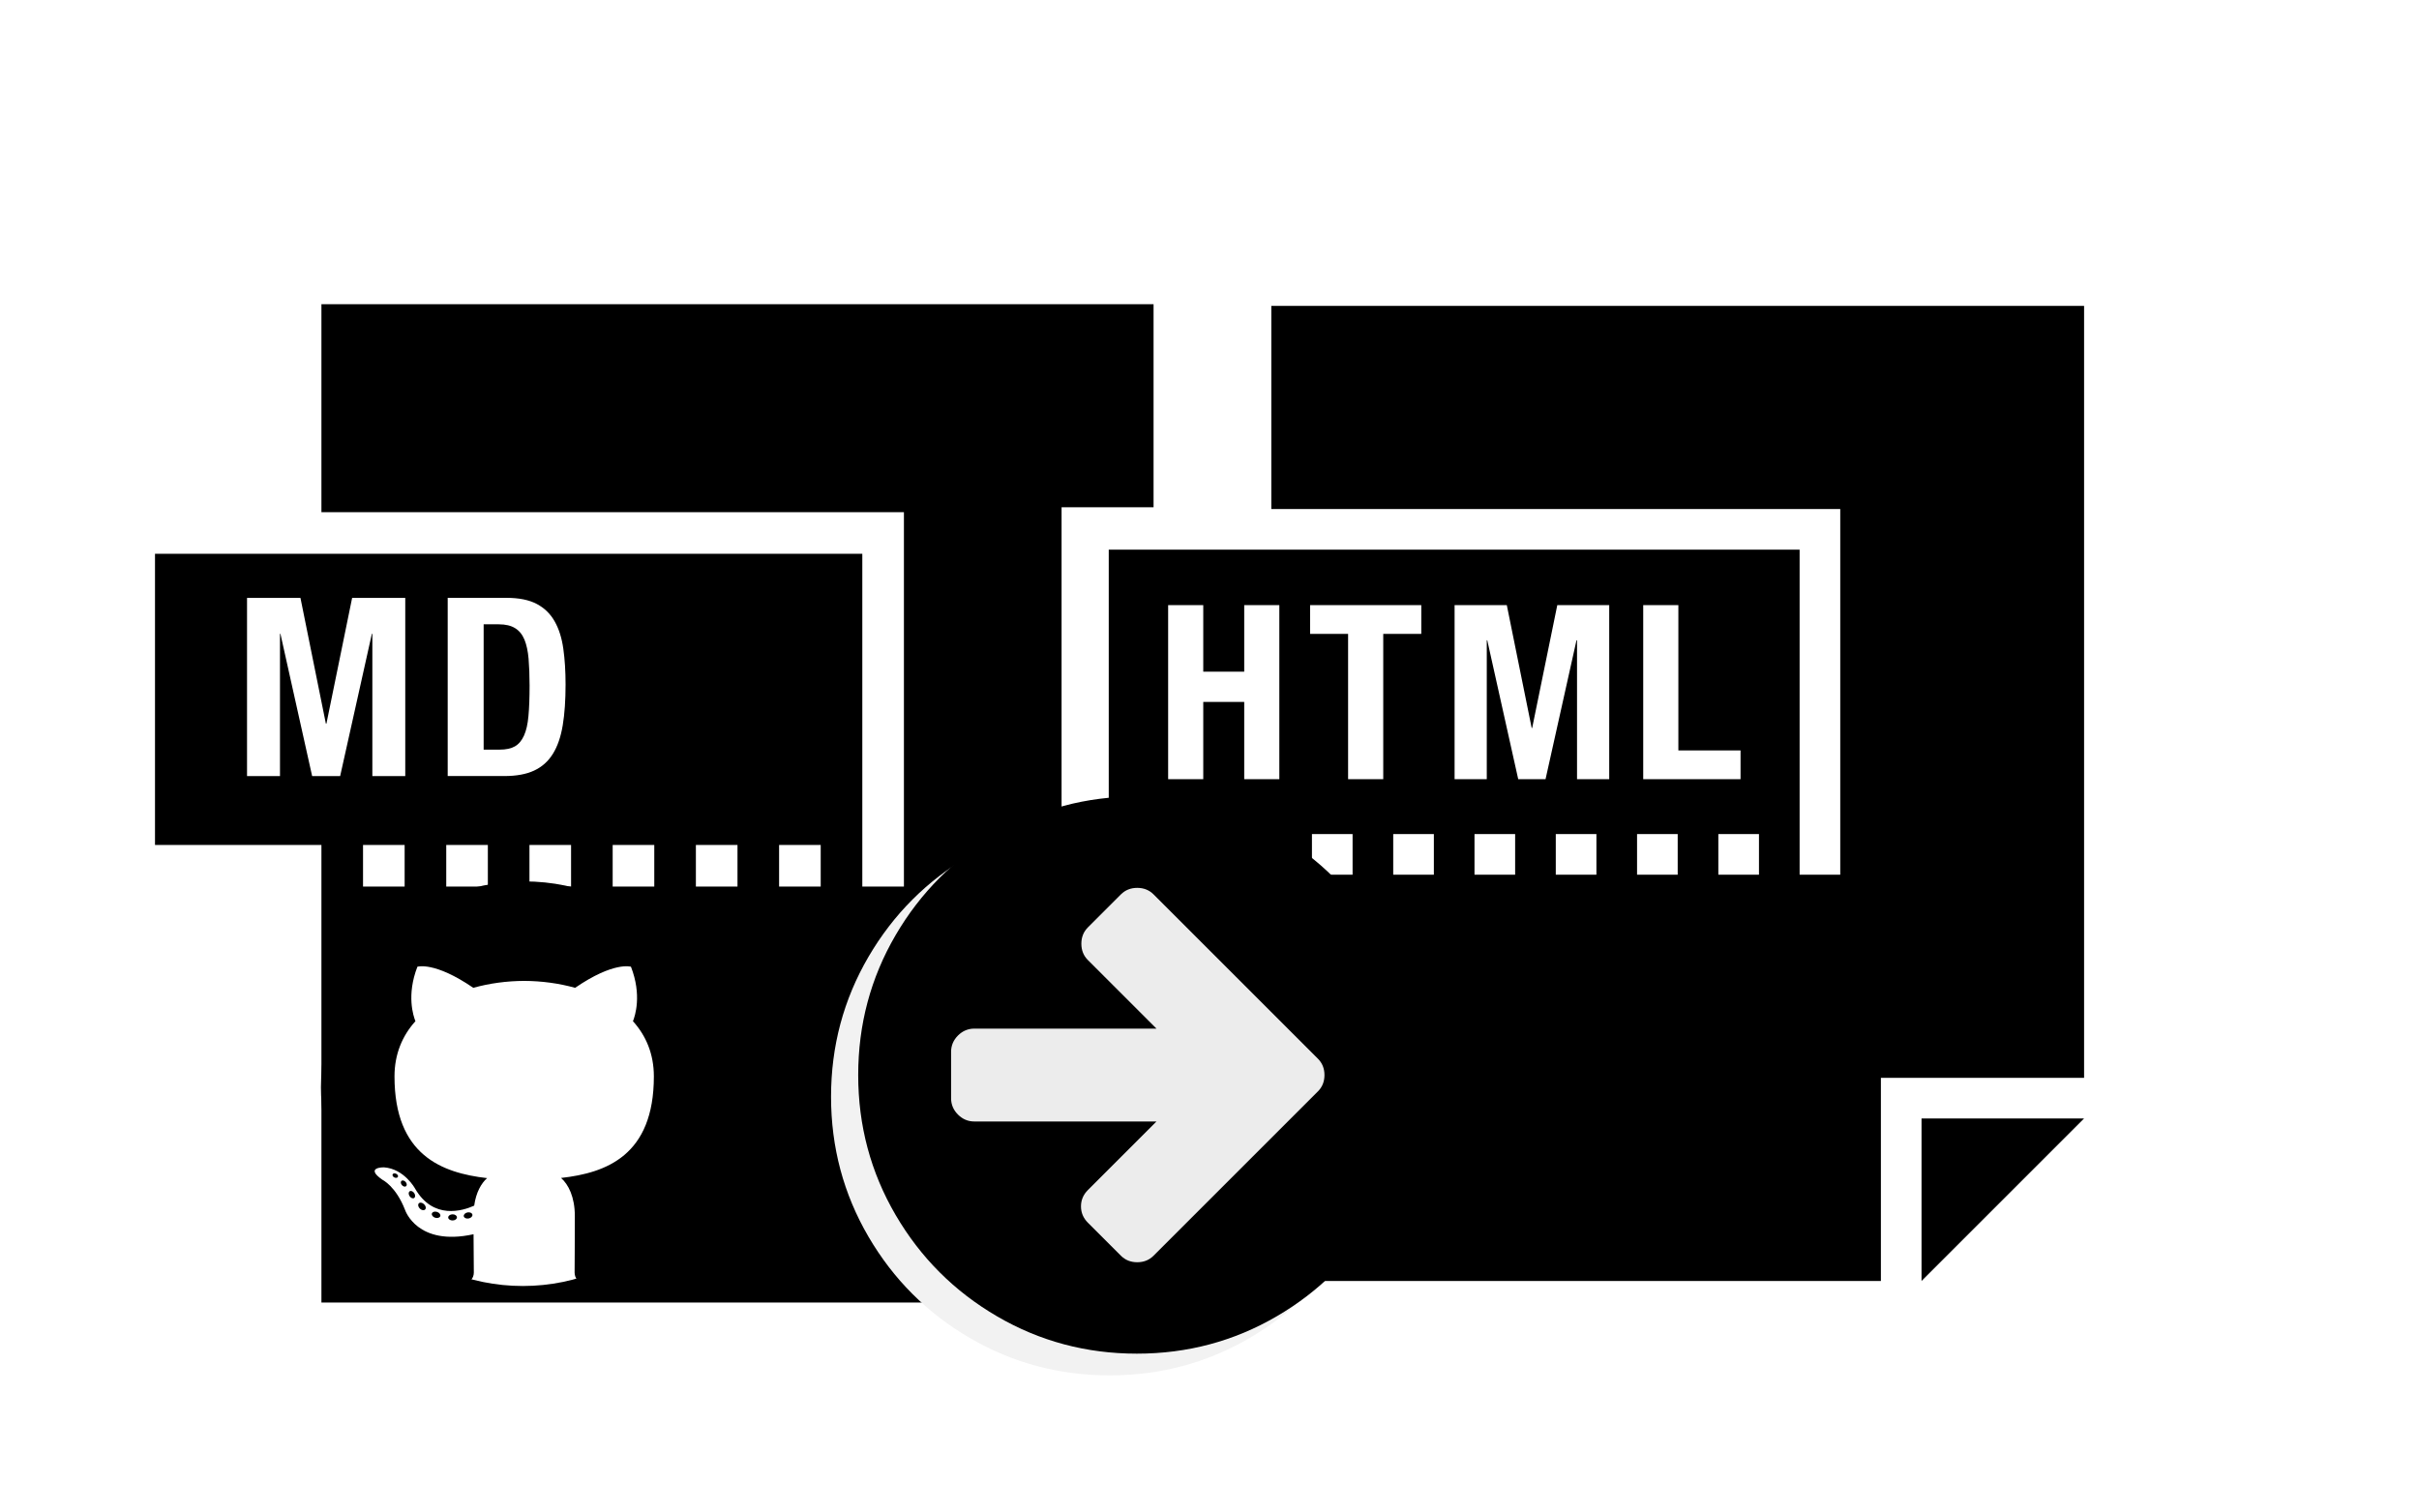<?xml version="1.0" encoding="UTF-8" standalone="no"?>
<!-- Created with Inkscape (http://www.inkscape.org/) -->

<svg
   xmlns:dc="http://purl.org/dc/elements/1.1/"
   xmlns:cc="http://creativecommons.org/ns#"
   xmlns:rdf="http://www.w3.org/1999/02/22-rdf-syntax-ns#"
   xmlns:svg="http://www.w3.org/2000/svg"
   xmlns="http://www.w3.org/2000/svg"
   xmlns:sodipodi="http://sodipodi.sourceforge.net/DTD/sodipodi-0.dtd"
   xmlns:inkscape="http://www.inkscape.org/namespaces/inkscape"
   width="40mm"
   height="25mm"
   viewBox="0 0 40 25"
   version="1.1"
   id="svg8"
   inkscape:version="0.92.3 (2405546, 2018-03-11)"
   sodipodi:docname="icon.inkspace.svg">
  <defs
     id="defs2" />
  <sodipodi:namedview
     id="base"
     pagecolor="#ffffff"
     bordercolor="#666666"
     borderopacity="1.0"
     inkscape:pageopacity="1"
     inkscape:pageshadow="2"
     inkscape:zoom="0.98147817"
     inkscape:cx="260.32163"
     inkscape:cy="68.571428"
     inkscape:document-units="mm"
     inkscape:current-layer="layer1"
     showgrid="false"
     inkscape:window-width="1280"
     inkscape:window-height="985"
     inkscape:window-x="0"
     inkscape:window-y="0"
     inkscape:window-maximized="1"
     borderlayer="false"
     inkscape:pagecheckerboard="false" />
  <g
     inkscape:groupmode="layer"
     id="layer2"
     inkscape:label="seitenablage"
     style="display:none">
    <g
       id="g4161-6"
       transform="matrix(0.043,0,0,0.043,76.176,-1.326)">
      <g
         id="g4086-9">
        <g
           id="g4084-7">
          <path
             id="path4082-1"
             d="M 64,0 V 80 H 288 V 224 H 272 V 96 H 0 v 112 h 64 v 176 h 240 v -80 h 80 V 0 Z M 96,224 H 80 v -16 h 16 z m 0.24,-42.48 H 83.584 V 126.8 H 83.392 L 71.2,181.52 H 60.432 L 48.24,126.8 h -0.176 v 54.72 H 35.392 v -68.544 h 20.544 l 9.776,48.384 h 0.208 l 9.888,-48.384 H 96.24 Z M 128,224 h -16 v -16 h 16 z M 112.56,181.504 V 112.96 h 22.656 c 4.816,0 8.672,0.8 11.632,2.368 2.944,1.568 5.232,3.792 6.864,6.72 1.648,2.912 2.736,6.4 3.312,10.512 0.576,4.096 0.864,8.672 0.864,13.712 0,6.016 -0.352,11.248 -1.088,15.696 -0.736,4.432 -2,8.112 -3.792,10.992 -1.792,2.896 -4.192,5.024 -7.2,6.432 -3.008,1.408 -6.816,2.112 -11.424,2.112 H 112.56 Z M 160,224 h -16 v -16 h 16 z m 32,0 h -16 v -16 h 16 z m 32,0 h -16 v -16 h 16 z m 32,0 h -16 v -16 h 16 z"
             inkscape:connector-curvature="0" />
        </g>
      </g>
      <g
         id="g4092-9">
        <g
           id="g4090-3">
          <path
             id="path4088-7"
             d="m 143.664,136.384 c -0.256,-2.944 -0.784,-5.392 -1.584,-7.344 -0.816,-1.952 -1.984,-3.424 -3.568,-4.4 -1.568,-0.992 -3.664,-1.504 -6.288,-1.504 h -5.84 v 48.208 h 6.144 c 2.432,0 4.384,-0.416 5.856,-1.248 1.472,-0.832 2.64,-2.208 3.504,-4.128 0.88,-1.92 1.456,-4.448 1.728,-7.6 0.288,-3.12 0.432,-7.024 0.432,-11.696 0,-3.904 -0.144,-7.328 -0.384,-10.288 z"
             inkscape:connector-curvature="0" />
        </g>
      </g>
      <g
         id="g4098-1">
        <g
           id="g4096-2">
          <polygon
             id="polygon4094-3"
             points="384,320 320,320 320,384 " />
        </g>
      </g>
      <g
         id="g4100-5" />
      <g
         id="g4102-7" />
      <g
         id="g4104-0" />
      <g
         id="g4106-2" />
      <g
         id="g4108-6" />
      <g
         id="g4110-0" />
      <g
         id="g4112-7" />
      <g
         id="g4114-3" />
      <g
         id="g4116-7" />
      <g
         id="g4118-1" />
      <g
         id="g4120-8" />
      <g
         id="g4122-4" />
      <g
         id="g4124-7" />
      <g
         id="g4126-6" />
      <g
         id="g4128-8" />
    </g>
    <rect
       style="fill:#808000;fill-opacity:1;stroke-width:0.218"
       id="rect4238-9"
       width="4.863"
       height="5.339"
       x="89.347"
       y="2.736" />
    <g
       id="g5119-6"
       transform="matrix(0.012,0,0,0.012,87.262,-0.704)"
       style="fill:#808000">
      <path
         id="path5117-3"
         d="M 197.2,874.4 571.7,500 197.2,125.6 312.8,10 l 490,490 -490,490 z"
         inkscape:connector-curvature="0"
         style="fill:#808000" />
    </g>
    <g
       id="g4080-9"
       transform="matrix(0.042,0,0,0.042,93.897,-1.326)">
      <g
         id="g4014-6">
        <g
           id="g4012-9">
          <path
             id="path4010-7"
             d="M 64,0 V 80 H 288 V 224 H 272 V 96 H 0 v 112 h 64 v 176 h 240 v -80 h 80 V 0 Z m 146.424,117.856 h 13.84 v 57.216 h 24.48 V 186.4 h -38.32 z M 67.16,186.4 H 53.336 V 155.968 H 37.208 V 186.4 H 23.384 v -68.544 h 13.824 v 26.208 H 53.336 V 117.856 H 67.16 Z M 96,224 H 80 v -16 h 16 z m 12.072,-37.6 h -13.84 v -57.216 h -14.96 v -11.328 h 43.776 v 11.328 H 108.072 Z M 128,224 h -16 v -16 h 16 z m 32,0 h -16 v -16 h 16 z m 32,0 h -16 v -16 h 16 z m 5.04,-37.6 h -12.672 v -54.72 h -0.208 l -12.192,54.72 h -10.752 l -12.192,-54.72 h -0.192 V 186.4 H 136.16 v -68.544 h 20.56 l 9.792,48.384 h 0.192 l 9.888,-48.384 H 197.04 Z M 224,224 h -16 v -16 h 16 z m 32,0 h -16 v -16 h 16 z"
             inkscape:connector-curvature="0" />
        </g>
      </g>
      <g
         id="g4020-5">
        <g
           id="g4018-6">
          <polygon
             id="polygon4016-0"
             points="320,384 384,320 320,320 " />
        </g>
      </g>
      <g
         id="g4022-5" />
      <g
         id="g4024-2" />
      <g
         id="g4026-7" />
      <g
         id="g4028-6" />
      <g
         id="g4030-6" />
      <g
         id="g4032-3" />
      <g
         id="g4034-2" />
      <g
         id="g4036-4" />
      <g
         id="g4038-3" />
      <g
         id="g4040-6" />
      <g
         id="g4042-0" />
      <g
         id="g4044-4" />
      <g
         id="g4046-3" />
      <g
         id="g4048-6" />
      <g
         id="g4050-3" />
    </g>
  </g>
  <g
     inkscape:label="Layer 1"
     inkscape:groupmode="layer"
     id="layer1"
     transform="translate(0,-272)">
    <rect
       style="fill:#ffffff;stroke-width:0.157"
       id="rect388"
       width="43.671"
       height="28.036"
       x="-1.617"
       y="270.042"
       inkscape:export-xdpi="2460.6409"
       inkscape:export-ydpi="2460.6409" />
    <g
       id="g4161"
       transform="matrix(0.043,0,0,0.043,2.563,277.031)"
       inkscape:export-xdpi="246.33176"
       inkscape:export-ydpi="246.33176">
      <g
         id="g4086">
        <g
           id="g4084">
          <path
             id="path4082"
             d="M 64,0 V 80 H 288 V 224 H 272 V 96 H 0 v 112 h 64 v 176 h 240 v -80 h 80 V 0 Z M 96,224 H 80 v -16 h 16 z m 0.24,-42.48 H 83.584 V 126.8 H 83.392 L 71.2,181.52 H 60.432 L 48.24,126.8 h -0.176 v 54.72 H 35.392 v -68.544 h 20.544 l 9.776,48.384 h 0.208 l 9.888,-48.384 H 96.24 Z M 128,224 h -16 v -16 h 16 z M 112.56,181.504 V 112.96 h 22.656 c 4.816,0 8.672,0.8 11.632,2.368 2.944,1.568 5.232,3.792 6.864,6.72 1.648,2.912 2.736,6.4 3.312,10.512 0.576,4.096 0.864,8.672 0.864,13.712 0,6.016 -0.352,11.248 -1.088,15.696 -0.736,4.432 -2,8.112 -3.792,10.992 -1.792,2.896 -4.192,5.024 -7.2,6.432 -3.008,1.408 -6.816,2.112 -11.424,2.112 H 112.56 Z M 160,224 h -16 v -16 h 16 z m 32,0 h -16 v -16 h 16 z m 32,0 h -16 v -16 h 16 z m 32,0 h -16 v -16 h 16 z"
             inkscape:connector-curvature="0" />
        </g>
      </g>
      <g
         id="g4092">
        <g
           id="g4090">
          <path
             id="path4088"
             d="m 143.664,136.384 c -0.256,-2.944 -0.784,-5.392 -1.584,-7.344 -0.816,-1.952 -1.984,-3.424 -3.568,-4.4 -1.568,-0.992 -3.664,-1.504 -6.288,-1.504 h -5.84 v 48.208 h 6.144 c 2.432,0 4.384,-0.416 5.856,-1.248 1.472,-0.832 2.64,-2.208 3.504,-4.128 0.88,-1.92 1.456,-4.448 1.728,-7.6 0.288,-3.12 0.432,-7.024 0.432,-11.696 0,-3.904 -0.144,-7.328 -0.384,-10.288 z"
             inkscape:connector-curvature="0" />
        </g>
      </g>
      <g
         id="g4098">
        <g
           id="g4096">
          <polygon
             id="polygon4094"
             points="384,320 320,320 320,384 " />
        </g>
      </g>
      <g
         id="g4100" />
      <g
         id="g4102" />
      <g
         id="g4104" />
      <g
         id="g4106" />
      <g
         id="g4108" />
      <g
         id="g4110" />
      <g
         id="g4112" />
      <g
         id="g4114" />
      <g
         id="g4116" />
      <g
         id="g4118" />
      <g
         id="g4120" />
      <g
         id="g4122" />
      <g
         id="g4124" />
      <g
         id="g4126" />
      <g
         id="g4128" />
    </g>
    <rect
       style="fill:#ffffff;fill-opacity:1;stroke-width:0.261"
       id="rect5722"
       width="12.772"
       height="6.002"
       x="17.554"
       y="280.39"
       inkscape:export-xdpi="246.33176"
       inkscape:export-ydpi="246.33176" />
    <g
       id="g4080"
       transform="matrix(0.042,0,0,0.042,18.334,277.059)"
       style="fill:#000000"
       inkscape:export-xdpi="246.33176"
       inkscape:export-ydpi="246.33176">
      <g
         id="g4014"
         style="fill:#000000">
        <g
           id="g4012"
           style="fill:#000000">
          <path
             id="path4010"
             d="M 64,0 V 80 H 288 V 224 H 272 V 96 H 0 v 112 h 64 v 176 h 240 v -80 h 80 V 0 Z m 146.424,117.856 h 13.84 v 57.216 h 24.48 V 186.4 h -38.32 z M 67.16,186.4 H 53.336 V 155.968 H 37.208 V 186.4 H 23.384 v -68.544 h 13.824 v 26.208 H 53.336 V 117.856 H 67.16 Z M 96,224 H 80 v -16 h 16 z m 12.072,-37.6 h -13.84 v -57.216 h -14.96 v -11.328 h 43.776 v 11.328 H 108.072 Z M 128,224 h -16 v -16 h 16 z m 32,0 h -16 v -16 h 16 z m 32,0 h -16 v -16 h 16 z m 5.04,-37.6 h -12.672 v -54.72 h -0.208 l -12.192,54.72 h -10.752 l -12.192,-54.72 h -0.192 V 186.4 H 136.16 v -68.544 h 20.56 l 9.792,48.384 h 0.192 l 9.888,-48.384 H 197.04 Z M 224,224 h -16 v -16 h 16 z m 32,0 h -16 v -16 h 16 z"
             inkscape:connector-curvature="0"
             style="fill:#000000" />
        </g>
      </g>
      <g
         id="g4020"
         style="fill:#000000">
        <g
           id="g4018"
           style="fill:#000000">
          <polygon
             id="polygon4016"
             points="320,384 384,320 320,320 "
             style="fill:#000000" />
        </g>
      </g>
      <g
         id="g4022"
         style="fill:#000000" />
      <g
         id="g4024"
         style="fill:#000000" />
      <g
         id="g4026"
         style="fill:#000000" />
      <g
         id="g4028"
         style="fill:#000000" />
      <g
         id="g4030"
         style="fill:#000000" />
      <g
         id="g4032"
         style="fill:#000000" />
      <g
         id="g4034"
         style="fill:#000000" />
      <g
         id="g4036"
         style="fill:#000000" />
      <g
         id="g4038"
         style="fill:#000000" />
      <g
         id="g4040"
         style="fill:#000000" />
      <g
         id="g4042"
         style="fill:#000000" />
      <g
         id="g4044"
         style="fill:#000000" />
      <g
         id="g4046"
         style="fill:#000000" />
      <g
         id="g4048"
         style="fill:#000000" />
      <g
         id="g4050"
         style="fill:#000000" />
    </g>
    <g
       id="g3003-4"
       transform="matrix(0.006,0,0,-0.006,13.742,293.98)"
       style="fill:#f2f2f2"
       inkscape:export-xdpi="246.33176"
       inkscape:export-ydpi="246.33176">
      <path
         style="fill:#f2f2f2"
         inkscape:connector-curvature="0"
         id="path3005-9"
         d="m 1285,640 q 0,27 -18,45 l -91,91 -362,362 q -18,18 -45,18 -27,0 -45,-18 l -91,-91 q -18,-18 -18,-45 0,-27 18,-45 L 822,768 H 320 q -26,0 -45,-19 -19,-19 -19,-45 V 576 q 0,-26 19,-45 19,-19 45,-19 H 822 L 633,323 q -19,-19 -19,-45 0,-26 19,-45 l 91,-91 q 18,-18 45,-18 27,0 45,18 l 362,362 91,91 q 18,18 18,45 z m 251,0 Q 1536,431 1433,254.5 1330,78 1153.5,-25 977,-128 768,-128 559,-128 382.5,-25 206,78 103,254.5 0,431 0,640 0,849 103,1025.5 206,1202 382.5,1305 559,1408 768,1408 977,1408 1153.5,1305 1330,1202 1433,1025.5 1536,849 1536,640 Z" />
    </g>
    <ellipse
       style="fill:#ececec;fill-opacity:1;stroke-width:0.226"
       id="path5562"
       cx="18.585"
       cy="289.924"
       rx="4.26"
       ry="4.264"
       inkscape:export-xdpi="246.33176"
       inkscape:export-ydpi="246.33176" />
    <g
       id="g3003"
       transform="matrix(0.006,0,0,-0.006,14.191,293.621)"
       style="fill:#000000"
       inkscape:export-xdpi="246.33176"
       inkscape:export-ydpi="246.33176">
      <path
         style="fill:#000000"
         inkscape:connector-curvature="0"
         id="path3005"
         d="m 1285,640 q 0,27 -18,45 l -91,91 -362,362 q -18,18 -45,18 -27,0 -45,-18 l -91,-91 q -18,-18 -18,-45 0,-27 18,-45 L 822,768 H 320 q -26,0 -45,-19 -19,-19 -19,-45 V 576 q 0,-26 19,-45 19,-19 45,-19 H 822 L 633,323 q -19,-19 -19,-45 0,-26 19,-45 l 91,-91 q 18,-18 45,-18 27,0 45,18 l 362,362 91,91 q 18,18 18,45 z m 251,0 Q 1536,431 1433,254.5 1330,78 1153.5,-25 977,-128 768,-128 559,-128 382.5,-25 206,78 103,254.5 0,431 0,640 0,849 103,1025.5 206,1202 382.5,1305 559,1408 768,1408 977,1408 1153.5,1305 1330,1202 1433,1025.5 1536,849 1536,640 Z" />
    </g>
    <ellipse
       style="fill:#ffffff;fill-opacity:1;stroke-width:0.229"
       id="path5816"
       cx="8.645"
       cy="289.996"
       rx="3.274"
       ry="3.274"
       inkscape:export-xdpi="246.33176"
       inkscape:export-ydpi="246.33176" />
    <g
       id="g5798"
       transform="matrix(0.079,0,0,0.08,3.612,286.457)"
       style="fill:#000000"
       inkscape:export-xdpi="246.33176"
       inkscape:export-ydpi="246.33176">
      <g
         id="g5782"
         style="fill:#000000">
        <path
           id="path5778"
           d="m 64,1.512 c -23.493,0 -42.545,19.047 -42.545,42.545 0,18.797 12.19,34.745 29.095,40.37 2.126,0.394 2.907,-0.923 2.907,-2.047 0,-1.014 -0.04,-4.366 -0.058,-7.92 -11.837,2.573 -14.334,-5.02 -14.334,-5.02 -1.935,-4.918 -4.724,-6.226 -4.724,-6.226 -3.86,-2.64 0.29,-2.586 0.29,-2.586 4.273,0.3 6.523,4.385 6.523,4.385 3.794,6.504 9.953,4.623 12.38,3.536 0.383,-2.75 1.485,-4.628 2.702,-5.69 -9.45,-1.075 -19.384,-4.724 -19.384,-21.026 0,-4.645 1.662,-8.44 4.384,-11.42 -0.442,-1.072 -1.898,-5.4 0.412,-11.26 0,0 3.572,-1.142 11.7,4.363 3.395,-0.943 7.035,-1.416 10.65,-1.432 3.616,0.017 7.258,0.49 10.658,1.432 8.12,-5.504 11.688,-4.362 11.688,-4.362 2.316,5.86 0.86,10.187 0.418,11.26 2.728,2.978 4.378,6.774 4.378,11.42 0,16.34 -9.953,19.938 -19.427,20.99 1.526,1.32 2.886,3.91 2.886,7.88 0,5.692 -0.048,10.273 -0.048,11.674 0,1.13 0.766,2.458 2.922,2.04 16.896,-5.632 29.07,-21.574 29.07,-40.365 C 106.545,20.56 87.497,1.512 64,1.512 Z"
           inkscape:connector-curvature="0"
           style="clip-rule:evenodd;fill:#000000;fill-rule:evenodd" />
        <path
           id="path5780"
           d="m 37.57,62.596 c -0.095,0.212 -0.428,0.275 -0.73,0.13 -0.31,-0.14 -0.482,-0.427 -0.382,-0.64 0.09,-0.216 0.424,-0.277 0.733,-0.132 0.31,0.14 0.486,0.43 0.38,0.642 z m -0.524,-0.388 m 2.247,2.312 c -0.203,0.187 -0.6,0.1 -0.87,-0.198 -0.278,-0.297 -0.33,-0.694 -0.124,-0.884 0.208,-0.188 0.593,-0.1 0.87,0.197 0.28,0.3 0.335,0.693 0.123,0.884 z m -0.406,-0.437 m 2.083,2.885 c -0.26,0.182 -0.687,0.012 -0.95,-0.367 -0.262,-0.377 -0.262,-0.83 0.005,-1.013 0.264,-0.182 0.684,-0.018 0.95,0.357 0.262,0.385 0.262,0.84 -0.005,1.024 z m 0,0 m 2.298,2.368 c -0.233,0.257 -0.73,0.188 -1.093,-0.163 -0.372,-0.343 -0.475,-0.83 -0.242,-1.087 0.237,-0.257 0.736,-0.185 1.102,0.163 0.37,0.342 0.482,0.83 0.233,1.086 z m 0,0 m 3.172,1.374 c -0.104,0.334 -0.582,0.485 -1.064,0.344 -0.482,-0.146 -0.796,-0.536 -0.7,-0.872 0.1,-0.336 0.582,-0.493 1.067,-0.342 0.48,0.144 0.795,0.53 0.696,0.87 z m 0,0 m 3.48,0.255 c 0.013,0.35 -0.396,0.642 -0.902,0.648 -0.508,0.012 -0.92,-0.272 -0.926,-0.618 0,-0.354 0.4,-0.642 0.908,-0.65 0.506,-0.01 0.92,0.272 0.92,0.62 z m 0,0 m 3.24,-0.551 c 0.06,0.342 -0.29,0.694 -0.793,0.787 -0.494,0.092 -0.95,-0.12 -1.014,-0.46 -0.06,-0.35 0.297,-0.7 0.79,-0.792 0.503,-0.088 0.953,0.118 1.017,0.466 z m 0,0"
           inkscape:connector-curvature="0"
           style="fill:#000000" />
      </g>
    </g>
  </g>
</svg>
